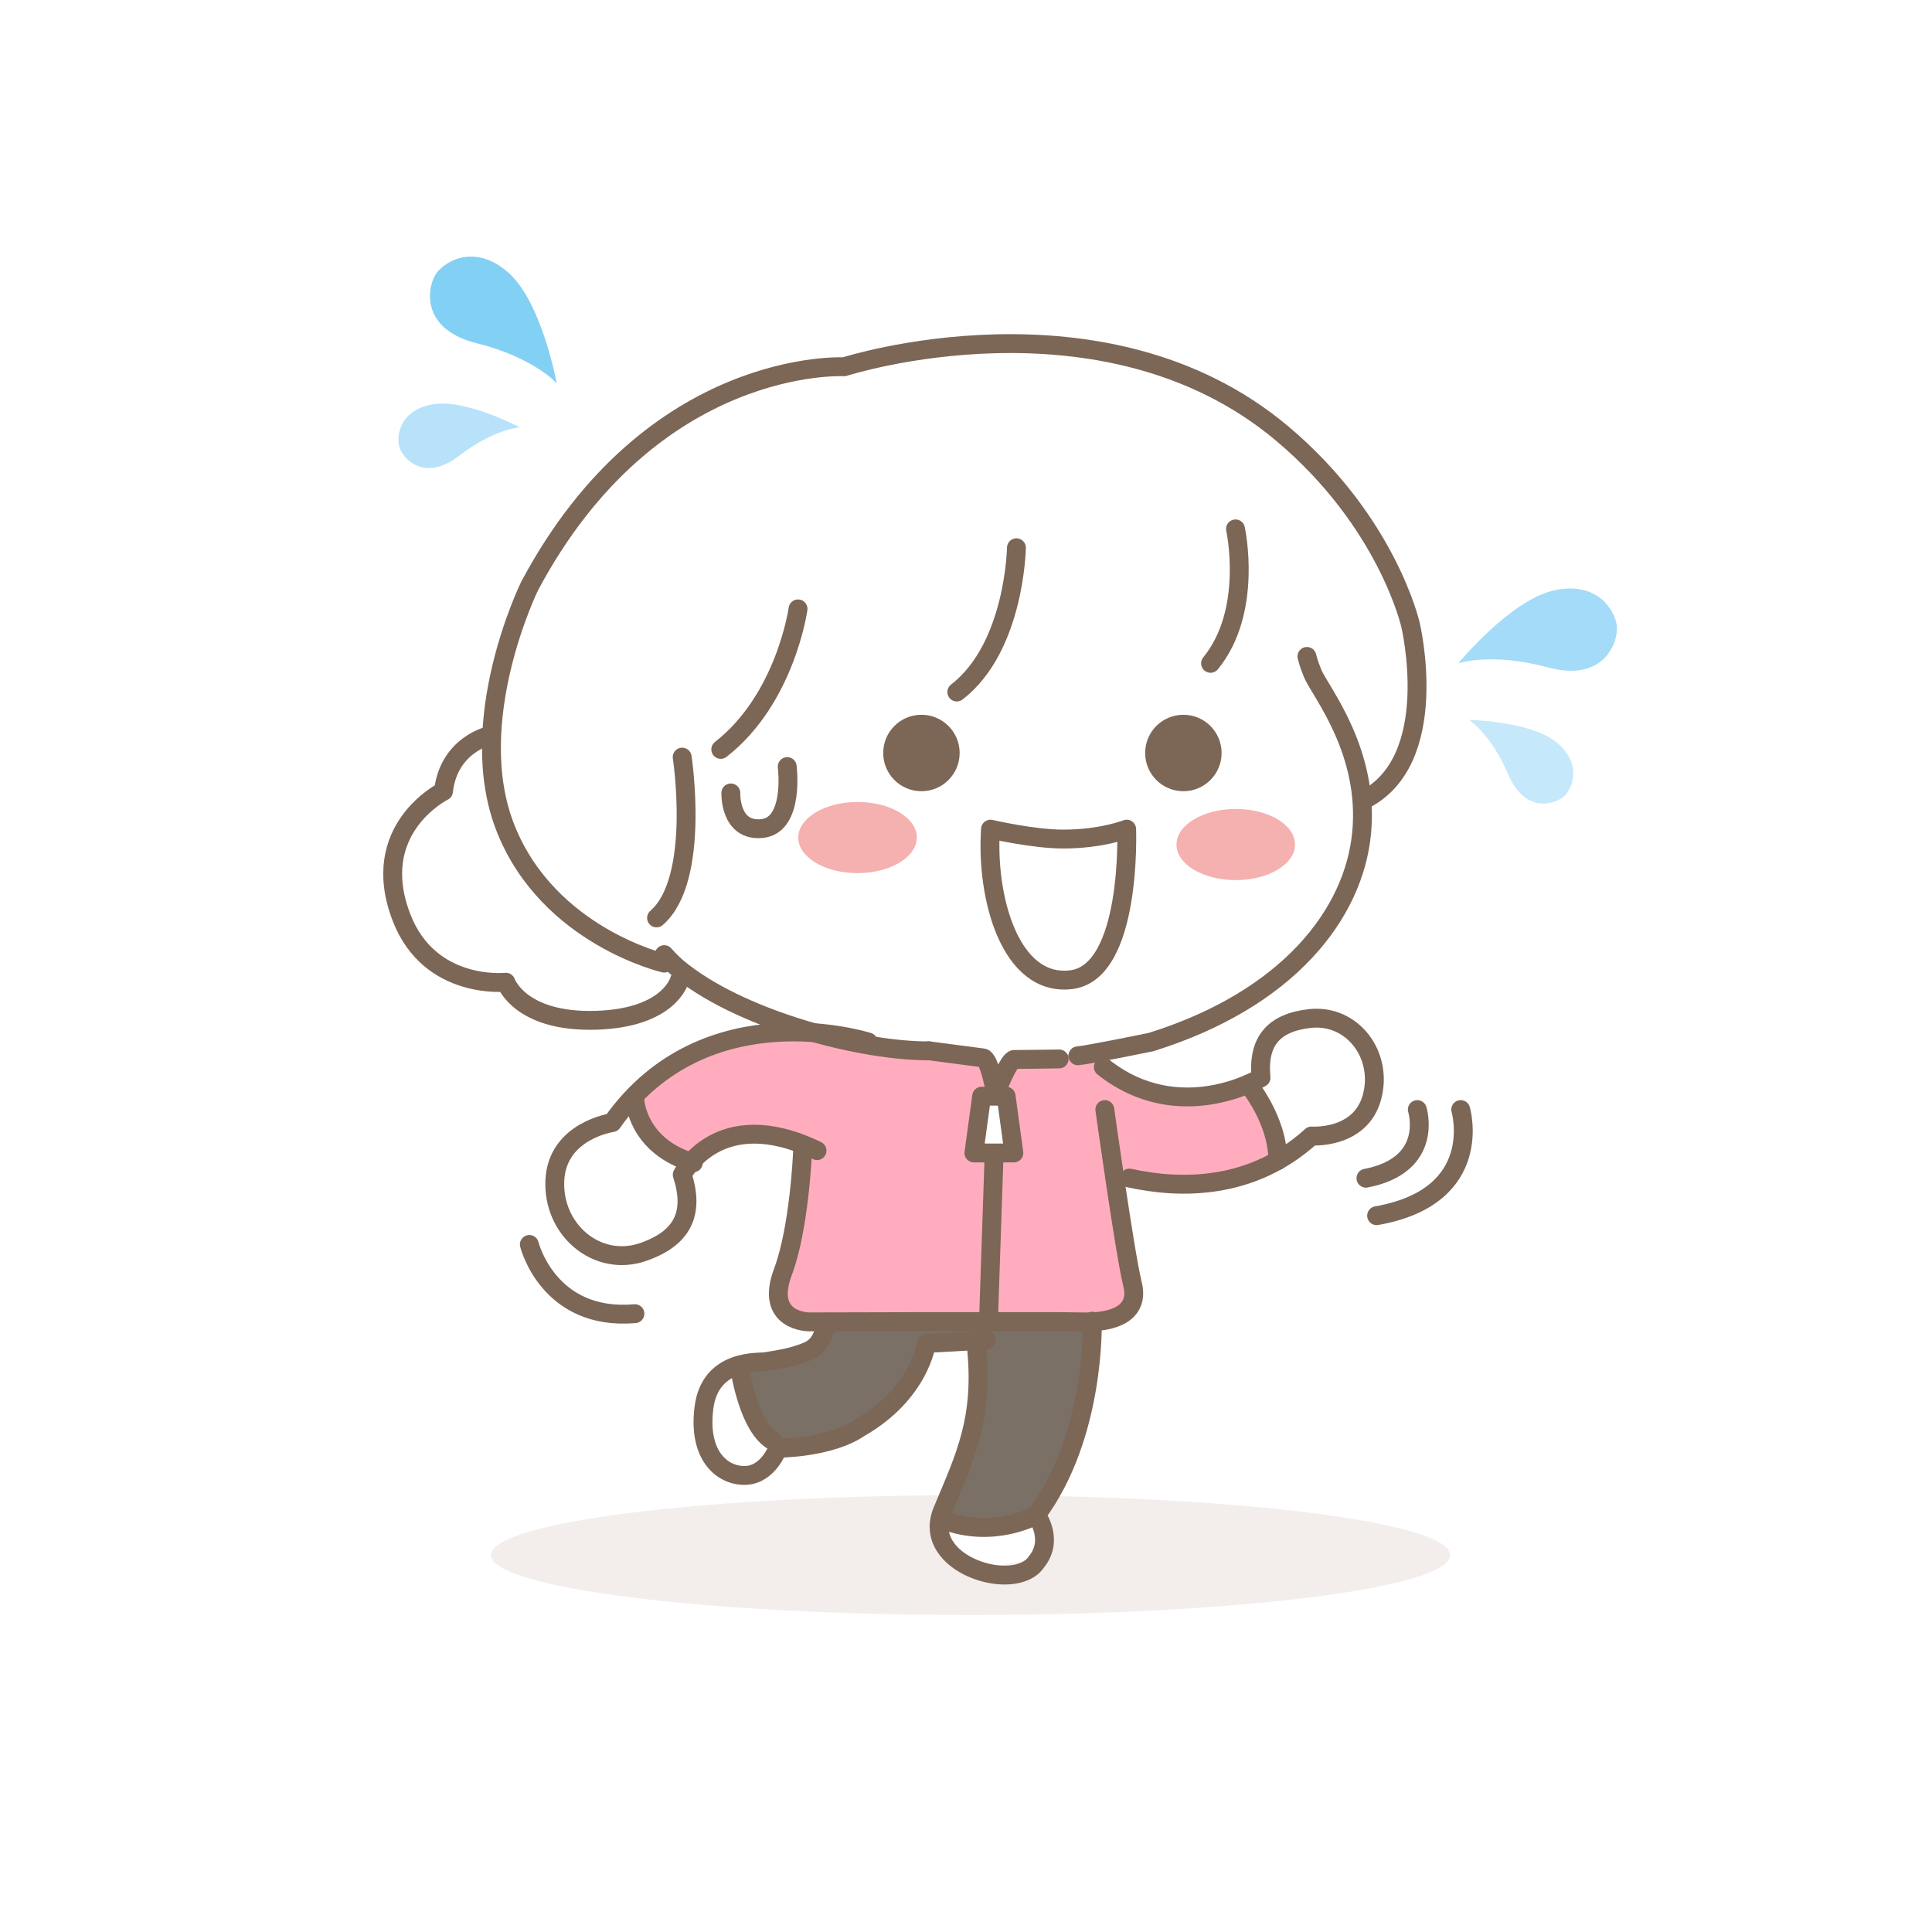 <svg width="256" height="256" viewBox="0 0 256 256" fill="none" xmlns="http://www.w3.org/2000/svg">
<g clip-path="url(#clip0_522_14920)">
<path opacity="0.4" d="M128.606 213.999C163.692 213.999 192.135 210.444 192.135 206.058C192.135 201.672 163.692 198.117 128.606 198.117C93.519 198.117 65.076 201.672 65.076 206.058C65.076 210.444 93.519 213.999 128.606 213.999Z" fill="#E1D6CF"/>
<path d="M125.083 202.883L125.869 199.741L129.796 187.173L129.011 176.962H124.298L121.941 181.675L118.014 186.388L114.086 189.53L108.588 191.101L103.089 191.886L102.304 194.243L99.947 195.814H96.805L93.663 192.672V188.744V183.246L96.02 181.675L99.162 180.889L102.304 180.104H105.446L107.802 178.533L109.373 176.962L108.588 175.391L103.875 173.82L103.089 169.892L105.446 162.823L107.017 151.826L100.733 150.255L93.663 151.826L91.307 154.968V158.11L90.521 162.037L88.165 164.394L84.237 166.75L79.524 165.965L76.382 164.394L73.24 158.895L74.025 154.182L76.382 150.255L80.31 149.469L81.881 147.898L84.237 145.542L86.594 142.399L90.521 140.043L96.02 137.686L105.446 136.115L100.733 134.544L91.307 129.046L88.95 132.188L84.237 134.544L77.953 135.33L70.883 134.544L66.956 130.617L62.243 129.831L55.959 126.689L52.817 121.191L52.031 112.55L54.388 107.837L58.315 105.481L61.457 99.197L64.599 98.411L65.385 93.698L67.742 81.915L71.669 74.06L76.382 66.991L81.881 61.492L88.95 55.994L93.663 52.852L101.518 49.71L106.231 48.924H111.73L117.228 47.353L127.44 45.782H140.793L153.362 48.924L165.93 54.423L177.712 65.42L183.996 75.632L187.138 83.487L187.924 91.342L186.353 99.197L183.211 104.695L180.854 106.266V111.765L176.927 120.405L172.214 126.689L165.144 132.973L154.147 137.686L145.506 140.043L150.22 143.97L154.933 145.542L162.788 144.756L167.501 143.185V141.614L168.286 137.686L170.643 135.33L174.57 134.544L178.498 135.33L180.854 138.472L182.425 143.185L180.069 147.898L176.927 150.255H173.785L170.643 153.397L163.573 156.539H154.933L147.863 155.753L151.005 170.678L149.434 173.034L145.506 174.605L144.721 182.46L140.008 195.814L138.437 200.527L137.651 205.24L136.08 206.811L131.367 207.596L126.654 206.025L125.083 202.883Z" fill="white"/>
<path d="M91.469 157.465C91.469 161.804 87.6 165.321 82.828 165.321C78.056 165.321 74.188 161.804 74.188 157.465C74.188 153.127 78.841 147.254 83.614 147.254C88.386 147.254 91.469 153.127 91.469 157.465Z" fill="white"/>
<path d="M52.979 109.55L57.692 105.622L58.477 104.051L59.263 101.695L60.834 100.124L63.19 99.338L65.547 96.982L67.118 85.199L75.758 67.918L86.756 57.706L100.895 50.637L111.106 49.066L113.463 47.495L128.387 45.924L144.098 46.709L159.022 50.637L174.732 62.419L185.729 78.915L187.3 93.84L184.158 102.48L180.231 105.622L178.66 115.834L170.805 127.616L155.095 137.828L139.385 140.185L120.532 138.614L103.251 135.472L96.967 132.33L90.683 129.187L89.898 130.758L85.185 133.115L80.472 134.686H73.402L69.475 133.115L66.332 129.973L62.405 129.187L57.692 126.831L52.979 120.547L52.193 114.263L52.979 109.55Z" fill="white"/>
<path d="M182.593 143.01C182.593 147.349 179.076 150.865 174.738 150.865C166.883 154.007 166.883 147.349 166.883 143.01C166.883 138.672 170.4 135.155 174.738 135.155C179.076 135.155 182.593 138.672 182.593 143.01Z" fill="white"/>
<path d="M169.709 153.78C169.709 153.78 167.092 144.635 165.59 142.973C164.704 143.928 154.644 149.541 144.334 139.241C142.036 139.878 134.373 140.386 134.373 140.386L131.916 144.884L130.254 140.177C130.254 140.177 119.119 139.162 116.342 138.684C113.029 137.56 97.674 130.952 84.131 145.849C84.857 149.64 91.863 154.078 91.863 154.078C91.863 154.078 96.759 147.978 107.546 151.382C106.232 154.536 104.431 166.378 104.431 166.378C104.431 166.378 98.819 175.184 107.864 175.145C116.899 175.115 146.205 174.528 146.205 174.528C146.205 174.528 151.38 174.767 150.235 168.497C149.101 162.467 147.648 155.681 147.648 155.681C147.648 155.681 160.057 158.556 169.709 153.77V153.78Z" fill="#FFADBE"/>
<path d="M109.358 175.154C109.358 175.154 109.129 179.224 103.507 180.06C100.472 180.478 99.666 180.548 99.666 180.548C99.666 180.548 96.203 184.06 103.577 192.389C106.263 191.673 115.259 190.2 118.463 185.712C121.737 181.075 122.503 180.369 122.474 177.672C125.519 177.871 129.549 177.642 129.549 177.642C129.549 177.642 130.166 182.717 128.444 189.852C126.733 196.987 124.693 200.728 124.693 200.728C124.693 200.728 128.872 205.346 137.987 199.823C140.286 196.917 145.003 183.304 145.182 175.124C139.808 174.677 109.348 175.174 109.348 175.174L109.358 175.154Z" fill="#7A7066"/>
<path d="M115.048 138.077C115.048 138.077 93.544 131.161 81.115 148.755C81.115 148.755 73.871 149.789 73.523 156.347C73.174 162.905 79.045 167.93 85.086 165.94C90.4 164.149 92.091 160.835 90.4 155.661C90.4 155.661 95.146 146.108 108.261 152.466" stroke="#7C6656" stroke-width="2.5" stroke-linecap="round" stroke-linejoin="round"/>
<path d="M149.648 156.098C156.415 157.59 165.868 157.72 173.779 150.525C173.779 150.525 180.228 151.013 181.78 145.43C183.332 139.838 179.233 134.385 173.64 134.952C168.714 135.479 166.625 138.017 167.092 142.803C167.092 142.803 156.286 149.391 146.195 141.39" stroke="#7C6656" stroke-width="2.5" stroke-linecap="round" stroke-linejoin="round"/>
<g filter="url(#filter0_f_522_14920)">
<path d="M113.619 115.692C117.957 115.692 121.478 113.582 121.483 110.979C121.487 108.376 117.975 106.266 113.636 106.266C109.298 106.266 105.777 108.376 105.773 110.979C105.768 113.582 109.281 115.692 113.619 115.692Z" fill="#F5B0B0"/>
</g>
<g filter="url(#filter1_f_522_14920)">
<path d="M163.736 116.619C168.074 116.619 171.595 114.509 171.6 111.906C171.605 109.303 168.092 107.193 163.753 107.193C159.415 107.193 155.895 109.303 155.89 111.906C155.885 114.509 159.398 116.619 163.736 116.619Z" fill="#F5B0B0"/>
</g>
<path d="M122.094 104.841C124.892 104.841 127.159 102.573 127.159 99.776C127.159 96.979 124.892 94.711 122.094 94.711C119.297 94.711 117.029 96.979 117.029 99.776C117.029 102.573 119.297 104.841 122.094 104.841Z" fill="#7C6656"/>
<path d="M156.803 104.841C159.601 104.841 161.868 102.573 161.868 99.776C161.868 96.979 159.601 94.711 156.803 94.711C154.006 94.711 151.738 96.979 151.738 99.776C151.738 102.573 154.006 104.841 156.803 104.841Z" fill="#7C6656"/>
<path d="M131.248 109.866C131.248 109.866 136.881 111.18 140.871 111.18C146.006 111.18 149.289 109.866 149.289 109.866C149.289 109.866 150.016 128.863 141.916 129.818C133.816 130.773 130.631 118.842 131.248 109.866Z" stroke="#7C6656" stroke-width="2.5" stroke-linecap="round" stroke-linejoin="round"/>
<path d="M88.012 126.495C88.788 127.381 89.624 128.167 90.529 128.854C99.037 135.391 114.412 139.292 123.119 139.242" stroke="#7C6656" stroke-width="2.5" stroke-linecap="round" stroke-linejoin="round"/>
<path d="M146.394 147.023C146.394 147.023 149.071 166.219 150.056 170.11C151.041 174.001 147.598 175.264 143.528 175.155C139.458 175.045 107.187 175.155 107.187 175.155C107.187 175.155 101.236 175.155 103.754 168.498C105.913 162.766 106.331 152.785 106.331 152.785" stroke="#7C6656" stroke-width="2.5" stroke-linecap="round" stroke-linejoin="round"/>
<path d="M140.345 140.316C140.345 140.316 135.629 140.386 134.375 140.386C133.658 140.386 131.917 144.884 131.917 144.884C131.917 144.884 131.141 140.286 130.255 140.177C129.369 140.067 123.061 139.231 123.061 139.231" stroke="#7C6656" stroke-width="2.5" stroke-linecap="round" stroke-linejoin="round"/>
<path d="M134.343 152.774H129.049L130.074 145.251H133.318L134.343 152.774Z" fill="white" stroke="#7C6656" stroke-width="2.5" stroke-linecap="round" stroke-linejoin="round"/>
<path d="M84.131 145.849C84.131 145.849 84.439 151.879 91.863 154.078" stroke="#7C6656" stroke-width="2.5" stroke-linecap="round" stroke-linejoin="round"/>
<path d="M165.373 143.65C165.373 143.65 169.373 148.457 169.304 153.78" stroke="#7C6656" stroke-width="2.5" stroke-linecap="round" stroke-linejoin="round"/>
<path d="M131.696 153.78L131.01 174.14" stroke="#7C6656" stroke-width="2.5" stroke-linecap="round" stroke-linejoin="round"/>
<path d="M144.732 175.066C144.732 175.066 145.22 190.182 137.319 200.74C137.319 200.74 139.757 204.014 137.319 206.969C134.503 211.169 121.905 207.308 124.89 200.173C127.865 193.038 130.452 187.953 129.328 178.002" stroke="#7C6656" stroke-width="2.5" stroke-linecap="round" stroke-linejoin="round"/>
<path d="M130.711 177.563C130.711 177.563 123.766 177.981 123.258 177.981H122.76C122.76 177.981 121.925 184.598 113.884 189.206C109.944 191.902 103.077 191.902 103.077 191.902C103.077 191.902 101.824 195.326 98.888 195.495C95.953 195.664 92.44 193.146 93.276 186.539C94.112 179.921 100.669 180.588 101.455 180.429C102.242 180.26 104.859 180.011 107.117 179.006C109.376 178.001 109.356 175.175 109.356 175.175" stroke="#7C6656" stroke-width="2.5" stroke-linecap="round" stroke-linejoin="round"/>
<path d="M73.762 50.777C73.762 50.777 71.841 40.16 67.423 36.179C63.005 32.209 59.024 34.567 57.84 36.189C56.656 37.811 55.482 43.563 63.144 45.473C70.746 47.374 73.762 50.777 73.762 50.777Z" fill="#83D0F5"/>
<path d="M68.876 56.629C68.876 56.629 61.751 52.827 57.353 53.574C52.964 54.32 52.497 57.763 52.905 59.206C53.313 60.649 56.139 64.012 60.826 60.4C65.473 56.818 68.876 56.629 68.876 56.629Z" fill="#B7E2FA"/>
<path d="M193.223 87.905C193.223 87.905 200.069 79.566 205.87 78.243C211.672 76.919 214 80.919 214.239 82.91C214.478 84.9 212.707 90.492 205.084 88.432C197.521 86.392 193.233 87.895 193.233 87.895L193.223 87.905Z" fill="#A4DBF8"/>
<path d="M194.646 95.388C194.646 95.388 202.727 95.537 206.2 98.333C209.672 101.129 208.399 104.354 207.344 105.418C206.289 106.483 202.179 108.045 199.841 102.602C197.532 97.209 194.646 95.388 194.646 95.388Z" fill="#C6E8FB"/>
<path d="M104.312 101.576C104.312 101.576 105.307 109.338 100.979 109.786C96.65 110.224 96.839 105.069 96.839 105.069" stroke="#7C6656" stroke-width="2.5" stroke-linecap="round" stroke-linejoin="round"/>
<path d="M187.801 147.023C187.801 147.023 190.119 154.357 180.994 156.119" stroke="#7C6656" stroke-width="2.5" stroke-linecap="round" stroke-linejoin="round"/>
<path d="M193.553 147.023C193.553 147.023 196.927 158.537 182.408 161.084" stroke="#7C6656" stroke-width="2.5" stroke-linecap="round" stroke-linejoin="round"/>
<path d="M70.141 164.896C70.141 164.896 72.638 175.065 84.132 174.07" stroke="#7C6656" stroke-width="2.5" stroke-linecap="round" stroke-linejoin="round"/>
<path d="M173.173 86.98C173.402 87.955 173.849 89.019 173.989 89.368C175.193 91.935 181.472 99.737 180.417 110.424C179.372 121.111 170.685 132.416 152.515 138.078C152.515 138.078 144.365 139.76 142.822 139.899" stroke="#7C6656" stroke-width="2.5" stroke-linecap="round" stroke-linejoin="round"/>
<path d="M163.71 70.083C163.71 70.083 166.098 80.939 160.406 87.895" stroke="#7C6656" stroke-width="2.5" stroke-linecap="round" stroke-linejoin="round"/>
<path d="M134.682 72.58C134.682 72.58 134.483 85.765 126.781 91.696" stroke="#7C6656" stroke-width="2.5" stroke-linecap="round" stroke-linejoin="round"/>
<path d="M105.743 80.681C105.743 80.681 104.092 92.612 95.504 99.299" stroke="#7C6656" stroke-width="2.5" stroke-linecap="round" stroke-linejoin="round"/>
<path d="M90.391 100.324C90.391 100.324 92.879 116.534 86.998 121.629" stroke="#7C6656" stroke-width="2.5" stroke-linecap="round" stroke-linejoin="round"/>
<path d="M180.538 106.086C191.235 100.931 186.896 82.78 186.896 82.78C186.896 82.78 183.831 69.138 169.86 57.415C146.167 37.533 111.856 48.599 111.856 48.599C111.856 48.599 86.391 47.206 70.181 77.646C70.181 77.646 61.325 95.647 67.037 109.867C72.748 124.087 88.013 127.62 88.013 127.62" stroke="#7C6656" stroke-width="2.5" stroke-linecap="round" stroke-linejoin="round"/>
<path d="M65.005 97.429C65.005 97.429 59.473 98.573 58.766 104.842C58.766 104.842 48.636 109.867 53.224 121.63C56.975 131.252 67.025 130.148 67.025 130.148C67.025 130.148 68.856 135.481 78.927 135.193C88.749 134.914 90.032 129.869 90.032 129.869" stroke="#7C6656" stroke-width="2.5" stroke-linecap="round" stroke-linejoin="round"/>
<path d="M98.102 181.752C98.102 181.752 99.216 189.126 102.46 190.947" stroke="#7C6656" stroke-width="2.5" stroke-linecap="round" stroke-linejoin="round"/>
<path d="M137.32 200.748C137.32 200.748 131.728 203.962 125.061 201.425" stroke="#7C6656" stroke-width="2.5" stroke-linecap="round" stroke-linejoin="round"/>
</g>
<defs>
<filter id="filter0_f_522_14920" x="103.773" y="104.266" width="19.709" height="13.426" filterUnits="userSpaceOnUse" color-interpolation-filters="sRGB">
<feFlood flood-opacity="0" result="BackgroundImageFix"/>
<feBlend mode="normal" in="SourceGraphic" in2="BackgroundImageFix" result="shape"/>
<feGaussianBlur stdDeviation="1" result="effect1_foregroundBlur_522_14920"/>
</filter>
<filter id="filter1_f_522_14920" x="153.891" y="105.193" width="19.709" height="13.426" filterUnits="userSpaceOnUse" color-interpolation-filters="sRGB">
<feFlood flood-opacity="0" result="BackgroundImageFix"/>
<feBlend mode="normal" in="SourceGraphic" in2="BackgroundImageFix" result="shape"/>
<feGaussianBlur stdDeviation="1" result="effect1_foregroundBlur_522_14920"/>
</filter>
<clipPath id="clip0_522_14920">
<rect width="256" height="256" fill="white"/>
</clipPath>
</defs>
</svg>

